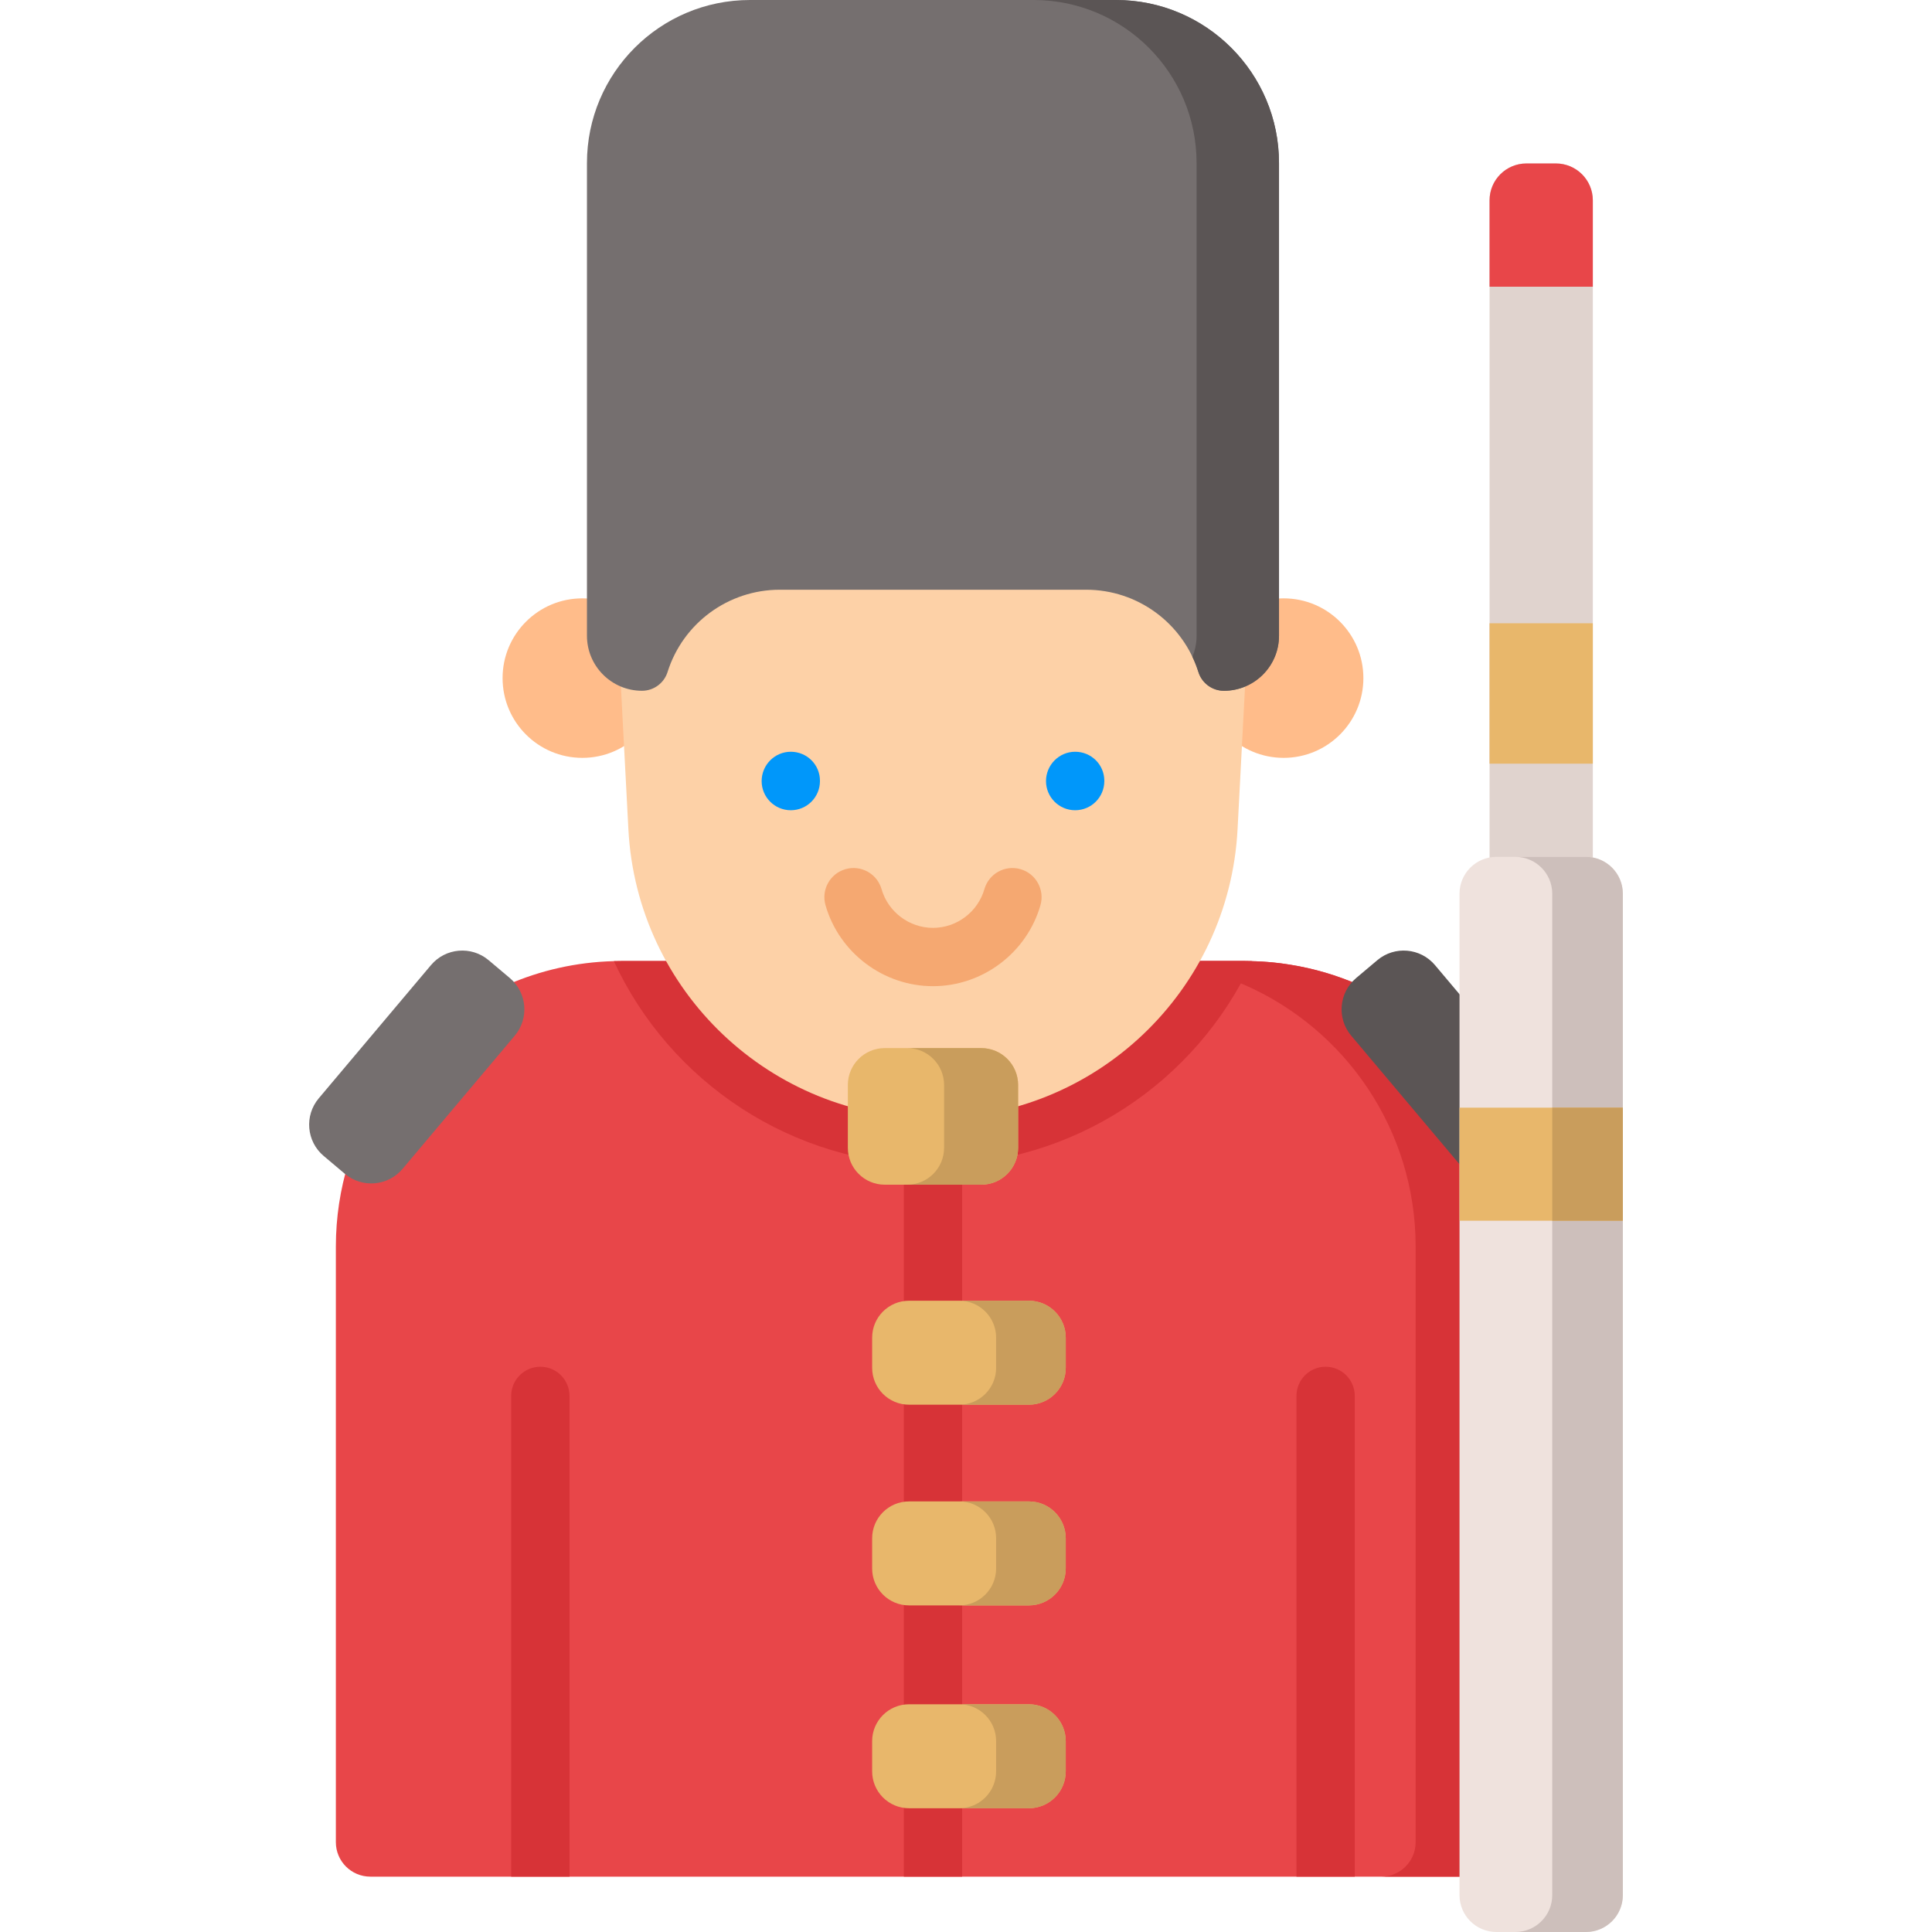 <?xml version="1.0" encoding="iso-8859-1"?>
<!-- Generator: Adobe Illustrator 23.0.3, SVG Export Plug-In . SVG Version: 6.00 Build 0)  -->
<svg version="1.1" id="Capa_1" xmlns="http://www.w3.org/2000/svg" xmlns:xlink="http://www.w3.org/1999/xlink" x="0px" y="0px"
	 viewBox="0 0 512 512" style="enable-background:new 0 0 512 512;" xml:space="preserve">
<g>
	<g>
		<path style="fill:#E84649;" d="M405.49,330.379v157.824c0,5.038-4.09,9.127-9.138,9.127H98.145c-5.048,0-9.138-4.09-9.138-9.127
			V330.379c0-31.06,18.708-57.752,45.472-69.414c8.674-3.781,18.193-5.996,28.196-6.253c0.67-0.021,1.35-0.031,2.019-0.031h165.107
			c0.68,0,1.36,0.01,2.029,0.031c3.441,0.082,6.82,0.402,10.127,0.948c6.325,1.02,12.372,2.812,18.069,5.305
			C386.781,272.627,405.49,299.319,405.49,330.379z"/>
		<path style="fill:#D73337;" d="M254.98,313.958V497.33h-15.453V313.958c0-4.265,3.451-7.726,7.726-7.726
			C251.519,306.232,254.98,309.693,254.98,313.958z"/>
		<path style="fill:#D73337;" d="M405.496,330.373v157.827c0,5.044-4.096,9.139-9.139,9.139h-30.326
			c5.043,0,9.129-4.095,9.129-9.139V330.373c0-31.053-18.708-57.747-45.46-69.408c-5.699-2.483-17.92-4.291-24.244-5.298
			c-3.959-0.655-1.844-0.977-5.978-0.977h30.326c4.135,0,8.201,0.323,12.159,0.977c6.324,1.007,12.365,2.815,18.063,5.298
			C386.778,272.626,405.496,299.319,405.496,330.373z"/>
	</g>
	<g>
		<circle style="fill:#FFBC8A;" cx="340.174" cy="179.705" r="21.136"/>
		<circle style="fill:#FFBC8A;" cx="154.325" cy="179.705" r="21.136"/>
		<path style="fill:#D73337;" d="M331.832,254.712c-14.824,32.018-47.234,54.023-84.578,54.023s-69.754-22.005-84.578-54.023
			c0.67-0.021,1.35-0.031,2.019-0.031h165.107C330.482,254.681,331.162,254.692,331.832,254.712z"/>
		<path style="fill:#FDD1A7;" d="M247.249,296.369L247.249,296.369c-42.999,0-78.472-33.664-80.72-76.605l-5.483-104.742h172.405
			l-5.483,104.742C325.721,262.705,290.248,296.369,247.249,296.369z"/>
		<g>
			<g>
				<path style="fill:#0097FA;" d="M209.57,214.722c-4.267,0-7.726-3.459-7.726-7.726s3.459-7.773,7.726-7.773
					s7.726,3.413,7.726,7.68v0.093C217.297,211.263,213.838,214.722,209.57,214.722z"/>
				<path style="fill:#0097FA;" d="M284.929,214.722c-4.268,0-7.726-3.459-7.726-7.726s3.459-7.773,7.726-7.773
					s7.726,3.413,7.726,7.68v0.093C292.655,211.263,289.196,214.722,284.929,214.722z"/>
			</g>
		</g>
		<path style="fill:#F5A871;" d="M247.25,261.347c-13.137,0-24.848-8.82-28.48-21.45c-1.179-4.101,1.189-8.381,5.29-9.561
			c4.1-1.182,8.381,1.189,9.561,5.29c1.738,6.046,7.343,10.268,13.629,10.268c6.286,0,11.89-4.222,13.629-10.268
			c1.179-4.101,5.459-6.468,9.561-5.29c4.101,1.18,6.469,5.46,5.29,9.561C272.098,252.527,260.386,261.347,247.25,261.347z"/>
		<path style="fill:#756F6F;" d="M155.549,43.217v125.256c0,8.057,6.532,14.589,14.589,14.589h0c3.098,0,5.839-2.01,6.77-4.965v0
			c4.091-12.984,16.13-21.813,29.743-21.813h81.196c13.613,0,25.652,8.83,29.743,21.813v0c0.931,2.955,3.672,4.965,6.77,4.965h0
			c8.057,0,14.589-6.532,14.589-14.589V43.217C338.949,19.349,319.6,0,295.732,0h-96.965C174.898,0,155.549,19.349,155.549,43.217z"
			/>
		<path style="fill:#5B5555;" d="M338.952,43.213v125.259c0,4.027-1.632,7.683-4.281,10.322c-2.639,2.639-6.285,4.271-10.312,4.271
			c-1.554,0-3.01-0.498-4.193-1.378c-1.192-0.87-2.111-2.111-2.571-3.587c-0.44-1.398-0.968-2.747-1.593-4.037
			c0.714-1.72,1.104-3.607,1.104-5.591V43.213C317.107,19.353,297.763,0,273.894,0h21.836C319.599,0,338.952,19.353,338.952,43.213z
			"/>
		<path style="fill:#E8B76B;" d="M260.036,313.956h-25.574c-5.398,0-9.774-4.376-9.774-9.774v-16.653
			c0-5.398,4.376-9.774,9.774-9.774h25.574c5.398,0,9.774,4.376,9.774,9.774v16.653C269.811,309.58,265.435,313.956,260.036,313.956
			z"/>
		<path style="fill:#C99D5C;" d="M269.81,287.533v16.646c0,5.405-4.379,9.774-9.774,9.774h-19.617c5.395,0,9.774-4.369,9.774-9.774
			v-16.646c0-5.405-4.379-9.774-9.774-9.774h19.617C265.431,277.758,269.81,282.127,269.81,287.533z"/>
	</g>
	<g>
		<path style="fill:#D73337;" d="M150.922,369.928V497.33h-15.453V369.928c0-4.265,3.461-7.726,7.726-7.726
			C147.47,362.201,150.922,365.663,150.922,369.928z"/>
		<path style="fill:#D73337;" d="M359.028,369.928V497.33h-15.453V369.928c0-4.265,3.451-7.726,7.726-7.726
			C355.567,362.201,359.028,365.663,359.028,369.928z"/>
	</g>
	<g>
		<path style="fill:#E8B76B;" d="M272.657,425.446h-31.756c-5.398,0-9.774-4.376-9.774-9.774v-8.008
			c0-5.398,4.376-9.774,9.774-9.774h31.756c5.398,0,9.774,4.376,9.774,9.774v8.008C282.432,421.07,278.056,425.446,272.657,425.446z
			"/>
		<path style="fill:#C99D5C;" d="M282.436,407.667v8.005c0,5.395-4.379,9.774-9.774,9.774h-18.454c5.405,0,9.774-4.379,9.774-9.774
			v-8.005c0-5.405-4.369-9.774-9.774-9.774h18.454C278.057,397.892,282.436,402.262,282.436,407.667z"/>
	</g>
	<g>
		<path style="fill:#E8B76B;" d="M272.66,372.26h-31.756c-5.398,0-9.774-4.376-9.774-9.774v-8.008c0-5.398,4.376-9.774,9.774-9.774
			h31.756c5.398,0,9.774,4.376,9.774,9.774v8.008C282.434,367.884,278.058,372.26,272.66,372.26z"/>
		<path style="fill:#C99D5C;" d="M282.438,354.48v8.005c0,5.395-4.379,9.774-9.774,9.774H254.21c5.405,0,9.774-4.379,9.774-9.774
			v-8.005c0-5.405-4.369-9.774-9.774-9.774h18.454C278.06,344.706,282.438,349.075,282.438,354.48z"/>
	</g>
	<g>
		<path style="fill:#E8B76B;" d="M272.657,479.205h-31.756c-5.398,0-9.774-4.376-9.774-9.774v-8.008
			c0-5.398,4.376-9.774,9.774-9.774h31.756c5.398,0,9.774,4.376,9.774,9.774v8.008C282.432,474.829,278.056,479.205,272.657,479.205
			z"/>
		<path style="fill:#C99D5C;" d="M282.436,461.426v8.005c0,5.395-4.379,9.774-9.774,9.774h-18.454c5.405,0,9.774-4.379,9.774-9.774
			v-8.005c0-5.405-4.369-9.774-9.774-9.774h18.454C278.057,451.651,282.436,456.021,282.436,461.426z"/>
	</g>
	<path style="fill:#756F6F;" d="M136.413,274.472l-29.733,35.294c-3.859,4.581-10.702,5.166-15.283,1.307l-5.612-4.728
		c-4.581-3.859-5.166-10.702-1.307-15.283l29.733-35.294c3.859-4.581,10.702-5.166,15.283-1.307l5.612,4.728
		C139.688,263.048,140.273,269.891,136.413,274.472z"/>
	<path style="fill:#5B5555;" d="M358.085,274.472l29.733,35.294c3.859,4.581,10.702,5.166,15.283,1.307l5.612-4.728
		c4.581-3.859,5.166-10.702,1.307-15.283l-29.733-35.294c-3.859-4.581-10.702-5.166-15.283-1.307l-5.612,4.728
		C354.811,263.048,354.226,269.891,358.085,274.472z"/>
	<g>
		<path style="fill:#E0D3CE;" d="M422.115,53.093v189.633h-27.368V53.093c0-5.395,4.369-9.774,9.774-9.774h7.819
			C417.736,43.319,422.115,47.698,422.115,53.093z"/>
		<rect x="394.745" y="165.173" style="fill:#E8B76B;" width="27.368" height="37.204"/>
		<path style="fill:#E84649;" d="M422.115,53.093v22.882h-27.368V53.093c0-5.395,4.369-9.774,9.774-9.774h7.819
			C417.736,43.319,422.115,47.698,422.115,53.093z"/>
		<path style="fill:#EFE2DD;" d="M420.298,512h-23.739c-5.398,0-9.774-4.376-9.774-9.774V236.851c0-5.398,4.376-9.774,9.774-9.774
			h23.739c5.398,0,9.774,4.376,9.774,9.774v265.374C430.073,507.624,425.697,512,420.298,512z"/>
		<path style="fill:#CDBFBB;" d="M430.071,236.851v265.374c0,5.395-4.379,9.774-9.774,9.774h-18.708
			c5.395,0,9.774-4.379,9.774-9.774V236.851c0-5.395-4.379-9.774-9.774-9.774h18.708
			C425.693,227.077,430.071,231.456,430.071,236.851z"/>
		<rect x="386.785" y="293.543" style="fill:#E8B76B;" width="43.288" height="29.961"/>
		<rect x="411.363" y="293.543" style="fill:#C99D5C;" width="18.708" height="29.958"/>
	</g>
</g>
<g>
</g>
<g>
</g>
<g>
</g>
<g>
</g>
<g>
</g>
<g>
</g>
<g>
</g>
<g>
</g>
<g>
</g>
<g>
</g>
<g>
</g>
<g>
</g>
<g>
</g>
<g>
</g>
<g>
</g>
</svg>
